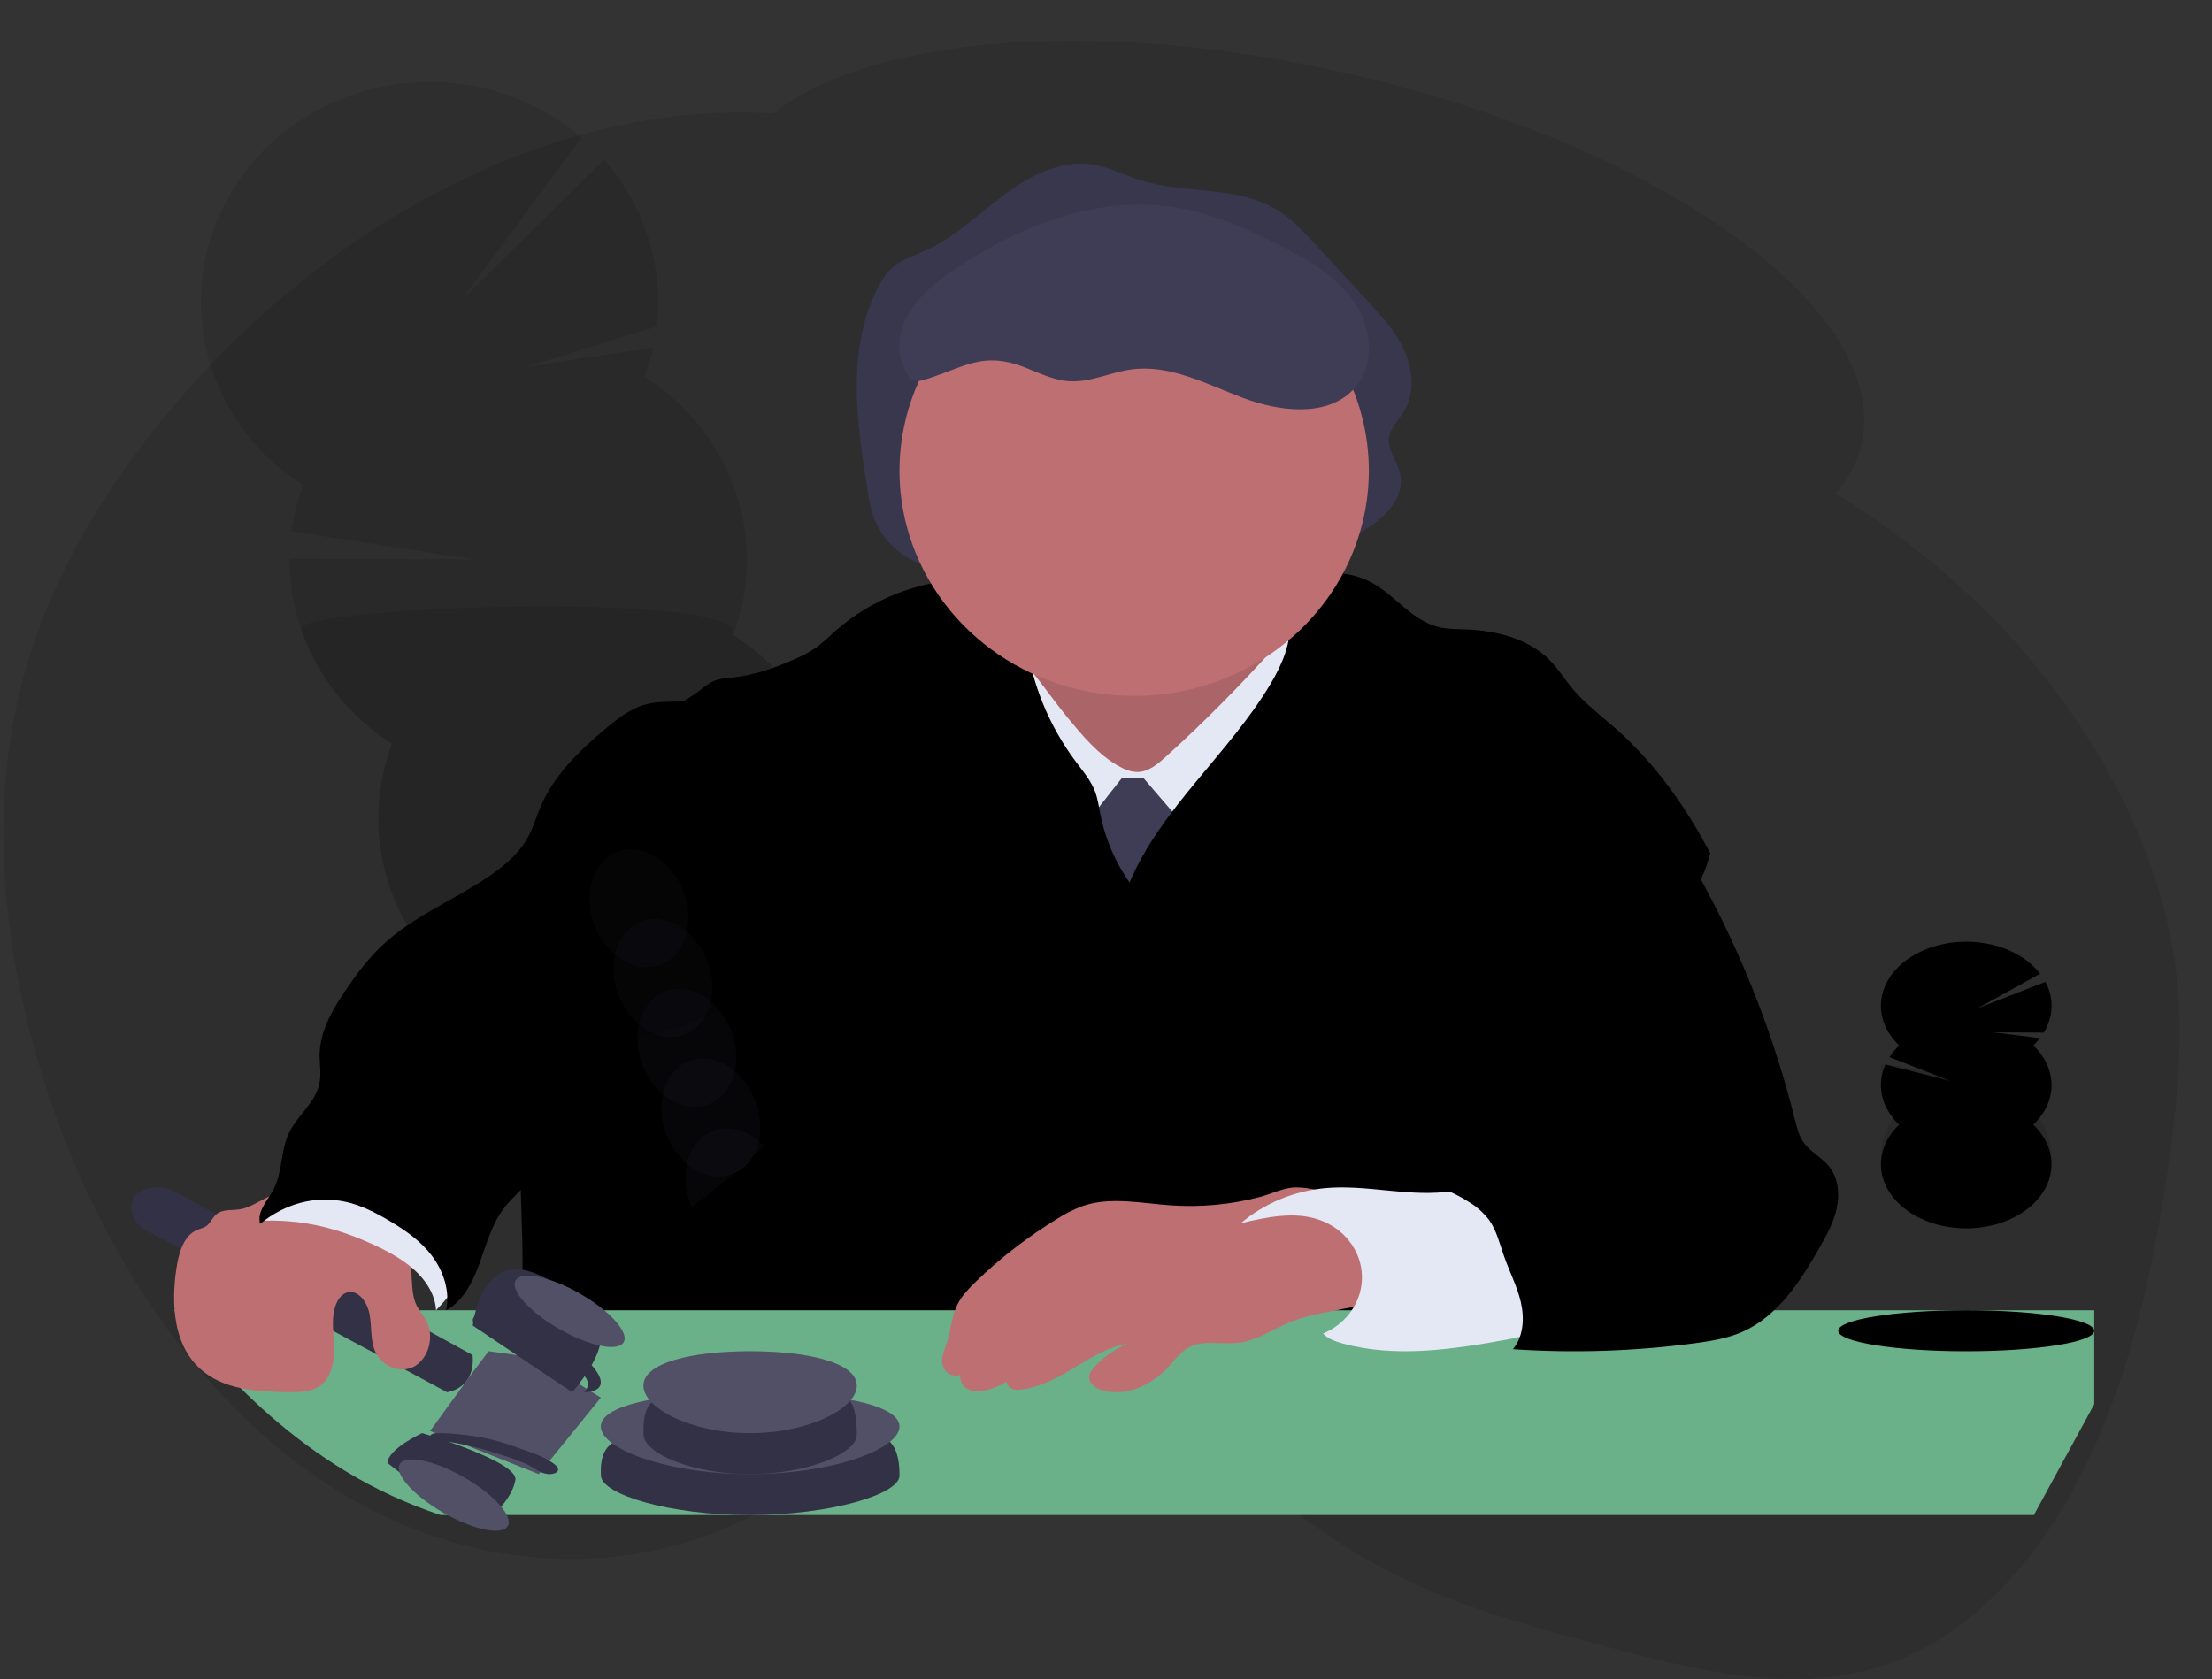 <svg width="54" height="41" viewBox="0 0 54 41" fill="none" xmlns="http://www.w3.org/2000/svg">
<rect x="0" y="0" width="54" height="41" fill="#333333" stroke="none"/>
<path d="M21.398 12.791C21.273 12.541 21.227 12.259 21.182 11.983C20.918 10.351 20.671 8.589 21.388 7.11C21.501 6.877 21.638 6.651 21.838 6.492C22.052 6.322 22.318 6.242 22.566 6.131C23.286 5.813 23.867 5.241 24.5 4.766C25.133 4.291 25.898 3.895 26.674 4.016C27.074 4.079 27.444 4.275 27.832 4.399C28.929 4.748 30.194 4.52 31.179 5.126C31.535 5.345 31.825 5.657 32.11 5.966L33.382 7.343C33.727 7.716 34.078 8.098 34.287 8.566C34.495 9.033 34.539 9.609 34.274 10.045C34.14 10.265 33.929 10.455 33.906 10.713C33.881 10.994 34.088 11.235 34.164 11.505C34.364 12.22 33.63 12.833 32.961 13.116C30.938 13.966 28.713 13.869 26.572 13.834C24.978 13.807 22.317 14.63 21.398 12.791Z" fill="#3F3D56"/>
<path opacity="0.1" d="M53.129 23.779C52.939 22.145 52.385 20.598 51.663 19.217C50.033 16.095 47.563 13.766 44.894 12.097C44.868 12.081 44.84 12.065 44.816 12.05C45.111 11.715 45.321 11.321 45.432 10.896C46.253 7.676 40.714 3.617 33.064 1.831C26.925 0.399 21.29 0.865 18.879 2.77C13.254 2.431 7.386 5.743 3.487 10.845C2.093 12.671 0.913 14.828 0.396 17.266C-0.233 20.219 0.143 23.398 1.026 26.247C1.706 28.442 2.7 30.498 3.95 32.26C4.039 32.385 4.129 32.509 4.221 32.631C4.378 32.842 4.539 33.047 4.703 33.247C5.732 34.501 6.904 35.566 8.193 36.372C8.925 36.832 9.711 37.207 10.535 37.491C12.733 38.244 15.092 38.275 17.264 37.491C17.628 37.359 17.984 37.207 18.328 37.034C18.519 36.938 18.707 36.836 18.894 36.726C19.254 36.514 19.607 36.278 19.958 36.033C20.444 35.693 20.923 35.333 21.411 34.998L21.453 34.969C22.026 34.575 22.607 34.214 23.212 33.954C23.616 33.777 24.042 33.653 24.481 33.587C25.13 33.498 25.791 33.547 26.418 33.731C26.537 33.764 26.656 33.801 26.774 33.842C27.157 33.978 27.529 34.142 27.884 34.335C29.43 35.156 30.91 36.465 32.428 37.491C32.643 37.638 32.863 37.779 33.082 37.911C35.019 39.088 37.149 39.661 39.257 40.218C41.647 40.849 44.176 41.461 46.489 40.479C47.829 39.91 48.989 38.831 49.919 37.491C50.327 36.9 50.684 36.279 50.988 35.634C51.14 35.315 51.281 34.99 51.413 34.659C52.177 32.735 52.621 30.622 52.928 28.503C53.155 26.943 53.31 25.346 53.129 23.779Z" fill="black"/>
<path d="M24.748 16.472C24.605 16.824 24.298 17.072 23.994 17.291C23.69 17.51 23.366 17.718 23 17.736C23.645 18.59 24.527 19.219 25.389 19.834C25.791 20.12 26.198 20.406 26.656 20.567C27.076 20.715 27.524 20.752 27.963 20.814C28.523 20.893 29.081 21.015 29.643 20.991C30.645 20.948 31.604 20.427 32.268 19.653C32.933 18.879 33.314 17.869 33.417 16.839C33.06 16.834 32.732 16.63 32.444 16.407C32.092 16.136 31.762 15.822 31.535 15.434C31.29 15.015 31.179 14.528 31.067 14.051C29.881 14.014 28.694 13.978 27.508 14.002C27.075 14.01 26.642 14.027 26.221 14.138C25.819 14.243 24.98 14.514 24.736 14.887C24.595 15.102 24.736 15.323 24.787 15.555C24.852 15.86 24.868 16.178 24.748 16.472Z" fill="#BE6F72"/>
<path opacity="0.1" d="M24.748 16.472C24.605 16.824 24.298 17.072 23.994 17.291C23.69 17.51 23.366 17.718 23 17.736C23.645 18.59 24.527 19.219 25.389 19.834C25.791 20.12 26.198 20.406 26.656 20.567C27.076 20.715 27.524 20.752 27.963 20.814C28.523 20.893 29.081 21.015 29.643 20.991C30.645 20.948 31.604 20.427 32.268 19.653C32.933 18.879 33.314 17.869 33.417 16.839C33.06 16.834 32.732 16.63 32.444 16.407C32.092 16.136 31.762 15.822 31.535 15.434C31.29 15.015 31.179 14.528 31.067 14.051C29.881 14.014 28.694 13.978 27.508 14.002C27.075 14.01 26.642 14.027 26.221 14.138C25.819 14.243 24.98 14.514 24.736 14.887C24.595 15.102 24.736 15.323 24.787 15.555C24.852 15.86 24.868 16.178 24.748 16.472Z" fill="black"/>
<path d="M26.073 17.536C26.433 17.971 26.802 18.414 27.294 18.698C27.445 18.785 27.613 18.856 27.787 18.85C28.045 18.839 28.259 18.66 28.449 18.488C29.395 17.632 30.293 16.726 31.14 15.776C31.406 15.478 31.679 15.168 32.042 14.994C32.37 17.877 32.456 20.781 32.298 23.678C32.3 23.732 32.287 23.787 32.261 23.835C32.204 23.918 32.086 23.93 31.983 23.934C28.944 24.045 25.783 24.134 23 22.939C23.193 22.381 23.162 21.777 23.18 21.189C23.211 20.223 23.383 19.267 23.621 18.331C23.738 17.872 23.871 17.417 24.012 16.964C24.129 16.585 24.219 15.917 24.481 15.63C25.084 16.154 25.567 16.923 26.073 17.536Z" fill="#E3E8F4"/>
<path d="M27.39 18.994H27.911L29.25 20.553L27.836 22.994L26.125 20.605L27.39 18.994Z" fill="#3F3D56"/>
<path d="M27.575 21.549C27.224 21.049 26.982 20.485 26.864 19.891C26.826 19.701 26.801 19.507 26.732 19.325C26.63 19.055 26.436 18.829 26.262 18.596C25.617 17.733 25.201 16.726 25.052 15.668C24.985 15.187 24.941 14.637 24.543 14.346C24.293 14.164 23.959 14.136 23.647 14.141C22.438 14.171 21.279 14.623 20.383 15.415C20.234 15.559 20.077 15.694 19.912 15.821C19.742 15.933 19.562 16.029 19.372 16.107C18.895 16.317 18.396 16.491 17.875 16.544C17.742 16.55 17.609 16.571 17.481 16.608C17.326 16.66 17.198 16.771 17.067 16.871C16.648 17.185 16.168 17.411 15.655 17.535C14.931 19.173 14.372 20.875 13.984 22.619C13.886 23.052 13.799 23.489 13.666 23.914C13.482 24.502 13.211 25.064 13.031 25.653C12.313 28 13.067 30.557 12.583 32.96L38.516 32.994C38.108 32.378 38.255 31.595 38.22 30.862C38.187 30.187 38.011 29.527 37.89 28.862C37.686 27.749 37.634 26.615 37.613 25.485C37.604 25.007 37.603 24.514 37.793 24.074C38.148 23.249 39.07 22.813 39.943 22.533C40.36 22.399 40.798 22.277 41.128 21.992C41.466 21.697 41.642 21.264 41.75 20.835C41.162 19.705 40.397 18.628 39.432 17.78C39.069 17.465 38.682 17.169 38.375 16.8C38.189 16.574 38.034 16.323 37.828 16.116C37.313 15.595 36.534 15.398 35.793 15.369C35.564 15.36 35.331 15.364 35.109 15.309C34.472 15.151 34.066 14.544 33.492 14.229C33.092 14.012 32.626 13.942 32.178 14.033C31.855 14.099 31.524 14.286 31.451 14.597C31.41 14.772 31.46 14.953 31.479 15.131C31.537 15.679 31.304 16.216 31.021 16.694C30.006 18.397 28.346 19.727 27.575 21.549Z" fill="black"/>
<path d="M33.417 11.495C33.416 12.716 32.993 13.902 32.214 14.866C31.434 15.83 30.343 16.518 29.111 16.822C27.88 17.125 26.578 17.026 25.411 16.541C24.244 16.057 23.279 15.213 22.666 14.143C22.054 13.073 21.83 11.838 22.029 10.633C22.228 9.427 22.839 8.32 23.766 7.484C24.693 6.649 25.883 6.133 27.149 6.019C28.415 5.904 29.685 6.197 30.758 6.851C31.573 7.347 32.244 8.033 32.709 8.845C33.173 9.657 33.417 10.569 33.417 11.495Z" fill="#BE6F72"/>
<path d="M51.125 34.287V31.994H4.25C4.338 32.114 4.427 32.232 4.517 32.349C4.586 32.499 4.679 32.638 4.794 32.76C4.856 32.825 4.923 32.885 4.995 32.939C6.012 34.138 7.169 35.156 8.442 35.926C9.165 36.365 9.942 36.723 10.755 36.994H49.651L51.125 34.287Z" fill="#6AB089"/>
<path d="M28.566 29.431C27.856 29.38 27.118 29.219 26.45 29.442C26.222 29.524 26.006 29.632 25.806 29.762C25.085 30.203 24.42 30.716 23.825 31.293C23.653 31.459 23.484 31.634 23.379 31.842C23.23 32.135 23.216 32.468 23.117 32.778C23.06 32.956 22.973 33.136 23.008 33.318C23.042 33.5 23.273 33.663 23.447 33.566C23.438 33.617 23.442 33.669 23.458 33.718C23.474 33.768 23.501 33.813 23.539 33.852C23.576 33.89 23.623 33.921 23.675 33.941C23.727 33.961 23.783 33.971 23.839 33.969C24.104 33.961 24.359 33.879 24.571 33.734C24.578 33.792 24.609 33.845 24.658 33.883C24.706 33.92 24.769 33.939 24.833 33.936C25.286 33.909 25.718 33.698 26.106 33.467C26.561 33.199 27.014 32.893 27.547 32.801C27.219 32.937 26.93 33.141 26.703 33.395C26.615 33.493 26.534 33.607 26.63 33.758C26.687 33.843 26.776 33.906 26.88 33.938C27.477 34.128 28.126 33.813 28.524 33.376C28.685 33.199 28.827 32.995 29.047 32.888C29.402 32.714 29.84 32.836 30.239 32.786C30.683 32.731 31.056 32.467 31.463 32.297C32.005 32.072 32.61 32.012 33.188 31.878C33.258 31.868 33.322 31.838 33.37 31.792C33.407 31.737 33.422 31.673 33.415 31.609C33.412 30.957 33.358 30.306 33.253 29.662C33.245 29.558 33.21 29.457 33.151 29.367C33.037 29.22 32.821 29.177 32.626 29.148C32.312 29.1 31.96 28.993 31.644 28.994C31.341 28.994 31.049 29.15 30.76 29.227C30.048 29.415 29.305 29.484 28.566 29.431Z" fill="#BE6F72"/>
<path d="M32.333 29.013C31.573 29.088 30.858 29.387 30.292 29.868C30.924 29.719 31.605 29.571 32.214 29.788C32.511 29.893 32.768 30.079 32.952 30.321C33.136 30.564 33.239 30.852 33.248 31.149C33.257 31.446 33.171 31.74 33.002 31.991C32.833 32.243 32.588 32.442 32.298 32.563C32.422 32.693 32.602 32.757 32.782 32.806C34.083 33.161 35.476 32.948 36.806 32.706C37.049 32.662 37.313 32.603 37.461 32.416C37.594 32.246 37.59 32.018 37.578 31.807C37.544 31.2 37.488 30.572 37.194 30.031C36.795 29.297 36.103 29.023 35.269 29.108C34.289 29.206 33.315 28.92 32.333 29.013Z" fill="#E3E8F4"/>
<path d="M40.593 20.175C41.023 20.592 41.333 21.117 41.617 21.647C42.582 23.441 43.32 25.35 43.816 27.331C43.865 27.526 43.913 27.726 44.027 27.89C44.193 28.128 44.474 28.26 44.655 28.484C44.872 28.758 44.914 29.143 44.843 29.487C44.771 29.831 44.601 30.145 44.428 30.449C43.956 31.282 43.399 32.141 42.532 32.522C42.169 32.68 41.773 32.745 41.38 32.798C39.907 32.995 38.417 33.044 36.934 32.944C37.193 32.638 37.218 32.186 37.127 31.793C37.035 31.4 36.843 31.04 36.712 30.659C36.608 30.362 36.535 30.046 36.353 29.79C36.219 29.615 36.054 29.467 35.866 29.354C35.439 29.078 34.959 28.899 34.458 28.828C34.83 28.533 35.311 28.435 35.764 28.301C36.217 28.167 36.691 27.961 36.928 27.546C37.071 27.298 37.11 27.003 37.13 26.716C37.188 25.852 37.088 24.985 36.837 24.158C36.67 23.608 36.434 23.032 36.578 22.476C36.652 22.196 36.817 21.949 36.979 21.712C37.295 21.248 37.623 20.773 38.084 20.459C38.482 20.189 38.956 20.061 39.429 20.028C39.784 20.004 40.324 19.916 40.593 20.175Z" fill="black"/>
<path d="M21.958 36.034C21.953 36.49 20.258 36.994 18.296 36.994C16.334 36.994 14.696 36.491 14.67 36.034C14.579 34.449 16.333 35.341 18.296 35.341C20.259 35.341 21.976 34.209 21.958 36.034Z" fill="#3F3D56"/>
<path opacity="0.2" d="M21.958 36.034C21.953 36.49 20.258 36.994 18.296 36.994C16.334 36.994 14.696 36.491 14.67 36.034C14.579 34.449 16.333 35.341 18.296 35.341C20.259 35.341 21.976 34.209 21.958 36.034Z" fill="black"/>
<path d="M21.958 34.832C21.958 35.384 20.326 35.994 18.312 35.994C16.299 35.994 14.667 35.386 14.667 34.832C14.667 34.279 16.299 33.994 18.312 33.994C20.326 33.994 21.958 34.281 21.958 34.832Z" fill="#3F3D56"/>
<path opacity="0.1" d="M21.958 34.832C21.958 35.384 20.326 35.994 18.312 35.994C16.299 35.994 14.667 35.386 14.667 34.832C14.667 34.279 16.299 33.994 18.312 33.994C20.326 33.994 21.958 34.281 21.958 34.832Z" fill="white"/>
<path d="M20.916 35.035C20.913 35.491 19.703 35.994 18.301 35.994C16.899 35.994 15.73 35.49 15.711 35.035C15.646 33.449 16.899 34.341 18.301 34.341C19.703 34.341 20.93 33.209 20.916 35.035Z" fill="#3F3D56"/>
<path opacity="0.2" d="M20.916 35.035C20.913 35.491 19.703 35.994 18.301 35.994C16.899 35.994 15.73 35.49 15.711 35.035C15.646 33.449 16.899 34.341 18.301 34.341C19.703 34.341 20.93 33.209 20.916 35.035Z" fill="black"/>
<path d="M20.917 33.833C20.917 34.385 19.751 34.994 18.313 34.994C16.874 34.994 15.708 34.388 15.708 33.833C15.708 33.278 16.874 32.994 18.313 32.994C19.751 32.994 20.917 33.279 20.917 33.833Z" fill="#3F3D56"/>
<path opacity="0.1" d="M20.917 33.833C20.917 34.385 19.751 34.994 18.313 34.994C16.874 34.994 15.708 34.388 15.708 33.833C15.708 33.278 16.874 32.994 18.313 32.994C19.751 32.994 20.917 33.279 20.917 33.833Z" fill="white"/>
<path d="M12.035 36.993C12.035 36.993 12.501 36.592 12.581 36.14C12.662 35.688 10.304 34.994 10.304 34.994C10.304 34.994 9.486 35.368 9.458 35.718C9.458 35.718 11.024 37.033 12.035 36.993Z" fill="#3F3D56"/>
<path opacity="0.2" d="M12.035 36.993C12.035 36.993 12.501 36.592 12.581 36.14C12.662 35.688 10.304 34.994 10.304 34.994C10.304 34.994 9.486 35.368 9.458 35.718C9.458 35.718 11.024 37.033 12.035 36.993Z" fill="black"/>
<path d="M12.393 37.266C12.54 37.031 12.069 36.501 11.343 36.081C10.616 35.662 9.909 35.512 9.762 35.746C9.616 35.981 10.086 36.511 10.813 36.931C11.54 37.35 12.247 37.5 12.393 37.266Z" fill="#3F3D56"/>
<path opacity="0.1" d="M12.393 37.266C12.54 37.031 12.069 36.501 11.343 36.081C10.616 35.662 9.909 35.512 9.762 35.746C9.616 35.981 10.086 36.511 10.813 36.931C11.54 37.35 12.247 37.5 12.393 37.266Z" fill="white"/>
<path d="M13.153 35.994L14.667 34.128L13.128 33.16L11.928 32.994L11.553 33.494L10.5 34.94L13.153 35.994Z" fill="#3F3D56"/>
<path opacity="0.1" d="M13.153 35.994L14.667 34.128L13.128 33.16L11.928 32.994L11.553 33.494L10.5 34.94L13.153 35.994Z" fill="white"/>
<path d="M13.969 33.994C13.969 33.994 14.857 33 14.629 32.462C14.401 31.924 13.198 30.847 12.431 31.011C11.665 31.175 11.542 32.367 11.542 32.367L13.969 33.994Z" fill="#3F3D56"/>
<path opacity="0.2" d="M13.969 33.994C13.969 33.994 14.857 33 14.629 32.462C14.401 31.924 13.198 30.847 12.431 31.011C11.665 31.175 11.542 32.367 11.542 32.367L13.969 33.994Z" fill="black"/>
<path d="M3.571 30.044L10.914 33.994C10.914 33.994 11.612 33.914 11.536 33.088L4.263 29.095C4.115 29.013 3.94 28.98 3.767 29C3.568 29.024 3.333 29.088 3.256 29.256C3.237 29.298 3.223 29.343 3.216 29.388C3.195 29.516 3.218 29.647 3.281 29.764C3.344 29.88 3.445 29.978 3.571 30.044Z" fill="#3F3D56"/>
<path opacity="0.2" d="M3.571 30.044L10.914 33.994C10.914 33.994 11.612 33.914 11.536 33.088L4.263 29.095C4.115 29.013 3.94 28.98 3.767 29C3.568 29.024 3.333 29.088 3.256 29.256C3.237 29.298 3.223 29.343 3.216 29.388C3.195 29.516 3.218 29.647 3.281 29.764C3.344 29.88 3.445 29.978 3.571 30.044Z" fill="black"/>
<path d="M13.424 35.994C13.468 35.993 13.51 35.985 13.544 35.972C13.578 35.958 13.602 35.94 13.613 35.919C13.655 35.85 13.579 35.783 13.5 35.727C13.358 35.627 13.181 35.541 12.977 35.47C12.634 35.351 12.301 35.217 11.912 35.13C11.688 35.082 11.452 35.046 11.21 35.023C11.029 35.003 10.844 34.994 10.658 34.994C10.625 34.995 10.593 35 10.567 35.009C10.54 35.019 10.52 35.032 10.509 35.047C10.498 35.062 10.497 35.078 10.506 35.093C10.515 35.108 10.533 35.122 10.558 35.132C10.644 35.16 10.74 35.179 10.841 35.189C11.343 35.26 11.809 35.383 12.244 35.523C12.479 35.595 12.698 35.678 12.9 35.771C13.034 35.834 13.206 35.997 13.424 35.994Z" fill="#3F3D56"/>
<path opacity="0.2" d="M13.424 35.994C13.468 35.993 13.51 35.985 13.544 35.972C13.578 35.958 13.602 35.94 13.613 35.919C13.655 35.85 13.579 35.783 13.5 35.727C13.358 35.627 13.181 35.541 12.977 35.47C12.634 35.351 12.301 35.217 11.912 35.13C11.688 35.082 11.452 35.046 11.21 35.023C11.029 35.003 10.844 34.994 10.658 34.994C10.625 34.995 10.593 35 10.567 35.009C10.54 35.019 10.52 35.032 10.509 35.047C10.498 35.062 10.497 35.078 10.506 35.093C10.515 35.108 10.533 35.122 10.558 35.132C10.644 35.16 10.74 35.179 10.841 35.189C11.343 35.26 11.809 35.383 12.244 35.523C12.479 35.595 12.698 35.678 12.9 35.771C13.034 35.834 13.206 35.997 13.424 35.994Z" fill="black"/>
<path d="M14.266 33.994C14.266 33.994 15.067 34.012 14.404 33.291C13.742 32.571 12.556 31.856 11.712 32.017C11.712 32.017 11.363 32.277 11.665 32.321C11.951 32.364 13.289 32.601 13.903 33.268C13.97 33.34 14.046 33.406 14.127 33.465C14.272 33.571 14.466 33.77 14.266 33.994Z" fill="#3F3D56"/>
<path opacity="0.2" d="M14.266 33.994C14.266 33.994 15.067 34.012 14.404 33.291C13.742 32.571 12.556 31.856 11.712 32.017C11.712 32.017 11.363 32.277 11.665 32.321C11.951 32.364 13.289 32.601 13.903 33.268C13.97 33.34 14.046 33.406 14.127 33.465C14.272 33.571 14.466 33.77 14.266 33.994Z" fill="black"/>
<path d="M15.222 32.779C15.368 32.545 14.898 32.014 14.171 31.595C13.445 31.175 12.737 31.026 12.591 31.26C12.444 31.495 12.915 32.025 13.641 32.444C14.368 32.864 15.075 33.014 15.222 32.779Z" fill="#3F3D56"/>
<path opacity="0.1" d="M15.222 32.779C15.368 32.545 14.898 32.014 14.171 31.595C13.445 31.175 12.737 31.026 12.591 31.26C12.444 31.495 12.915 32.025 13.641 32.444C14.368 32.864 15.075 33.014 15.222 32.779Z" fill="white"/>
<path d="M10.497 32.708C10.488 32.841 10.451 32.969 10.387 33.081C10.324 33.194 10.237 33.288 10.134 33.354C9.792 33.558 9.313 33.376 9.152 32.982C9.068 32.777 9.067 32.547 9.05 32.321C9.044 32.247 9.036 32.174 9.023 32.101C8.973 31.808 8.756 31.497 8.494 31.555C8.277 31.602 8.163 31.873 8.137 32.118C8.131 32.185 8.127 32.253 8.127 32.321C8.127 32.392 8.13 32.462 8.133 32.533C8.14 32.677 8.151 32.822 8.151 32.967C8.151 33.252 8.096 33.554 7.912 33.749C7.689 33.987 7.347 33.998 7.039 33.994C6.286 33.985 5.448 33.937 4.881 33.419C4.812 33.356 4.747 33.286 4.688 33.211C4.577 33.068 4.487 32.907 4.422 32.733C4.371 32.6 4.333 32.462 4.306 32.321C4.222 31.88 4.24 31.399 4.31 30.951C4.355 30.658 4.441 30.338 4.632 30.151C4.678 30.107 4.73 30.07 4.785 30.044C4.877 30 4.981 29.987 5.061 29.919C5.14 29.851 5.192 29.728 5.277 29.654C5.446 29.506 5.704 29.569 5.903 29.519H5.911L5.922 29.516C6.136 29.459 6.334 29.328 6.536 29.231C6.623 29.189 6.71 29.15 6.798 29.114C7.016 29.017 7.251 28.978 7.485 29C8.249 29.098 9.165 29.616 9.688 30.238C9.817 30.381 9.917 30.553 9.982 30.742C10.025 30.901 10.048 31.065 10.052 31.231C10.066 31.465 10.077 31.699 10.181 31.898C10.244 32.019 10.337 32.118 10.402 32.24C10.418 32.268 10.431 32.296 10.442 32.326C10.489 32.446 10.508 32.578 10.497 32.708Z" fill="#BE6F72"/>
<path d="M8.981 30.331C9.379 30.506 9.771 30.705 10.083 30.979C10.396 31.253 10.626 31.611 10.644 31.994C10.918 31.712 11.152 31.404 11.343 31.076C11.494 30.817 11.619 30.511 11.485 30.245C11.42 30.132 11.33 30.032 11.22 29.95C10.633 29.476 9.845 29.214 9.048 29.106C8.187 28.99 6.466 28.736 6.333 29.808C7.298 29.769 8.119 29.951 8.981 30.331Z" fill="#E3E8F4"/>
<path d="M17.339 16.994C16.852 17.222 16.282 17.061 15.768 17.199C15.387 17.3 15.061 17.558 14.752 17.819C14.138 18.338 13.532 18.919 13.203 19.685C13.096 19.936 13.019 20.202 12.89 20.438C12.682 20.823 12.349 21.11 12.003 21.352C11.117 21.97 10.089 22.356 9.3 23.112C8.963 23.435 8.679 23.818 8.415 24.212C8.105 24.675 7.808 25.191 7.802 25.763C7.802 25.986 7.843 26.213 7.802 26.433C7.714 26.926 7.255 27.231 7.047 27.68C6.849 28.107 6.896 28.636 6.674 29.049C6.529 29.318 6.266 29.587 6.349 29.884C6.959 29.388 7.692 29.184 8.438 29.346C8.811 29.426 9.16 29.606 9.494 29.803C9.882 30.032 10.264 30.293 10.544 30.664C10.824 31.035 10.991 31.529 10.892 31.994C11.295 31.779 11.534 31.32 11.699 30.868C11.865 30.416 11.991 29.934 12.266 29.551C12.408 29.354 12.584 29.19 12.752 29.018C13.682 28.064 14.353 26.859 15.012 25.67C15.691 24.444 16.369 23.218 17.048 21.991C17.236 21.65 17.425 21.308 17.56 20.94C18.016 19.703 17.721 18.258 17.339 16.994Z" fill="black"/>
<path d="M48 32.994C49.726 32.994 51.125 32.77 51.125 32.494C51.125 32.218 49.726 31.994 48 31.994C46.274 31.994 44.875 32.218 44.875 32.494C44.875 32.77 46.274 32.994 48 32.994Z" fill="black"/>
<path d="M49.638 25.527C49.697 25.471 49.751 25.411 49.8 25.349L48.657 25.207L49.893 25.214C50.011 25.02 50.076 24.811 50.083 24.598C50.09 24.384 50.039 24.172 49.933 23.975L48.275 24.621L49.804 23.776C49.66 23.59 49.468 23.428 49.238 23.3C49.008 23.173 48.745 23.082 48.466 23.034C48.187 22.986 47.898 22.981 47.617 23.021C47.336 23.06 47.069 23.143 46.832 23.264C46.595 23.384 46.394 23.54 46.24 23.722C46.087 23.903 45.986 24.107 45.942 24.319C45.898 24.531 45.913 24.748 45.985 24.956C46.058 25.164 46.186 25.358 46.363 25.527C46.271 25.616 46.192 25.712 46.126 25.813L47.609 26.392L46.027 25.993C45.916 26.239 45.888 26.503 45.947 26.759C46.005 27.016 46.148 27.258 46.362 27.462C46.12 27.693 45.97 27.97 45.929 28.262C45.887 28.554 45.955 28.849 46.126 29.113C46.297 29.377 46.563 29.6 46.895 29.756C47.226 29.912 47.609 29.994 48 29.994C48.391 29.994 48.773 29.912 49.105 29.756C49.436 29.6 49.702 29.377 49.873 29.113C50.044 28.849 50.112 28.554 50.071 28.262C50.029 27.97 49.879 27.693 49.637 27.462C49.926 27.186 50.083 26.846 50.083 26.495C50.083 26.144 49.926 25.803 49.637 25.527H49.638Z" fill="black"/>
<path opacity="0.1" d="M45.917 26.02C45.916 26.419 46.073 26.806 46.362 27.119C46.121 27.381 45.97 27.696 45.929 28.028C45.887 28.359 45.955 28.694 46.126 28.994C46.297 29.294 46.563 29.547 46.895 29.724C47.226 29.9 47.609 29.994 48 29.994C48.391 29.994 48.774 29.9 49.105 29.724C49.437 29.547 49.703 29.294 49.874 28.994C50.045 28.694 50.113 28.359 50.072 28.028C50.03 27.696 49.88 27.381 49.638 27.119C49.916 26.817 45.917 25.821 45.917 26.02Z" fill="black"/>
<path d="M24.939 8.94C25.32 9.081 25.691 9.282 26.1 9.308C26.618 9.342 27.107 9.089 27.622 9.02C28.566 8.893 29.462 9.383 30.348 9.716C31.235 10.05 32.377 10.188 33.027 9.523C33.579 8.957 33.503 8.017 33.059 7.374C32.615 6.73 31.89 6.314 31.173 5.955C30.383 5.559 29.558 5.2 28.678 5.06C26.809 4.765 24.91 5.502 23.36 6.541C22.845 6.886 22.337 7.288 22.091 7.839C21.951 8.15 21.908 8.549 22.029 8.873C22.228 9.407 22.359 9.344 22.772 9.205C23.56 8.94 24.026 8.607 24.939 8.94Z" fill="#3F3D56"/>
<path opacity="0.1" d="M16.832 29.344C16.849 29.39 16.866 29.434 16.886 29.477C17.237 29.212 17.578 28.939 17.907 28.657C18.104 28.572 18.267 28.428 18.371 28.246C18.466 28.16 18.56 28.072 18.653 27.984C18.613 27.941 18.57 27.9 18.524 27.862C18.208 27.595 17.818 27.484 17.461 27.597C17.105 27.71 16.861 28.024 16.772 28.418C16.706 28.726 16.727 29.046 16.832 29.344Z" fill="#3F3D56"/>
<path opacity="0.1" d="M16.247 27.64C16.347 27.94 16.528 28.208 16.771 28.418C17.087 28.683 17.476 28.795 17.834 28.681C17.858 28.673 17.881 28.664 17.906 28.655C18.103 28.57 18.266 28.427 18.37 28.245C18.441 28.125 18.493 27.995 18.523 27.86C18.584 27.552 18.563 27.233 18.46 26.935C18.358 26.636 18.177 26.368 17.936 26.156C17.62 25.89 17.23 25.778 16.874 25.892C16.517 26.005 16.274 26.318 16.185 26.712C16.119 27.021 16.14 27.342 16.247 27.64Z" fill="#3F3D56"/>
<path opacity="0.1" d="M17.246 26.98C17.857 26.786 18.139 26.004 17.874 25.234C17.609 24.464 16.899 23.998 16.288 24.192C15.677 24.387 15.395 25.168 15.66 25.938C15.924 26.708 16.634 27.175 17.246 26.98Z" fill="#3F3D56"/>
<path opacity="0.1" d="M16.661 25.277C17.272 25.082 17.553 24.301 17.289 23.531C17.024 22.761 16.314 22.294 15.703 22.488C15.091 22.683 14.81 23.465 15.075 24.235C15.339 25.005 16.049 25.471 16.661 25.277Z" fill="#3F3D56"/>
<path opacity="0.1" d="M16.075 23.573C16.687 23.379 16.968 22.597 16.703 21.827C16.439 21.057 15.729 20.59 15.117 20.785C14.506 20.979 14.225 21.761 14.489 22.531C14.754 23.301 15.464 23.768 16.075 23.573Z" fill="#3F3D56"/>
<path opacity="0.1" d="M15.735 9.2C15.823 8.966 15.894 8.727 15.948 8.485L12.881 8.95L16.035 7.972C16.119 7.245 16.049 6.508 15.827 5.808C15.606 5.107 15.238 4.458 14.747 3.898L11.251 7.347L14.197 3.357C13.624 2.867 12.952 2.496 12.224 2.266C11.495 2.037 10.725 1.954 9.962 2.024C9.199 2.093 8.459 2.313 7.788 2.669C7.117 3.026 6.529 3.511 6.062 4.095C5.594 4.68 5.257 5.351 5.07 6.066C4.884 6.781 4.852 7.526 4.978 8.253C5.104 8.981 5.384 9.675 5.801 10.294C6.217 10.913 6.762 11.443 7.401 11.85C7.264 12.214 7.169 12.59 7.116 12.973L11.541 13.659L7.068 13.64C7.062 14.534 7.287 15.415 7.724 16.204C8.161 16.992 8.795 17.664 9.569 18.158C9.213 19.106 9.141 20.131 9.361 21.117C9.582 22.102 10.086 23.008 10.817 23.731C11.548 24.453 12.475 24.964 13.493 25.203C14.511 25.443 15.578 25.402 16.573 25.086C17.568 24.769 18.45 24.19 19.119 23.414C19.788 22.638 20.216 21.696 20.355 20.697C20.493 19.698 20.337 18.681 19.904 17.763C19.47 16.845 18.777 16.063 17.903 15.507C18.33 14.374 18.348 13.136 17.955 11.991C17.562 10.847 16.781 9.863 15.736 9.198L15.735 9.2Z" fill="black"/>
<path opacity="0.1" d="M7.348 15.367C7.739 16.512 8.521 17.496 9.566 18.16C9.21 19.108 9.139 20.133 9.36 21.118C9.581 22.103 10.086 23.009 10.817 23.731C11.547 24.453 12.475 24.963 13.492 25.202C14.51 25.442 15.577 25.401 16.572 25.084C17.566 24.768 18.448 24.188 19.117 23.413C19.785 22.637 20.213 21.695 20.352 20.696C20.491 19.697 20.335 18.681 19.902 17.763C19.469 16.846 18.776 16.064 17.903 15.507C18.314 14.413 7.153 14.792 7.348 15.367Z" fill="black"/>
</svg>
